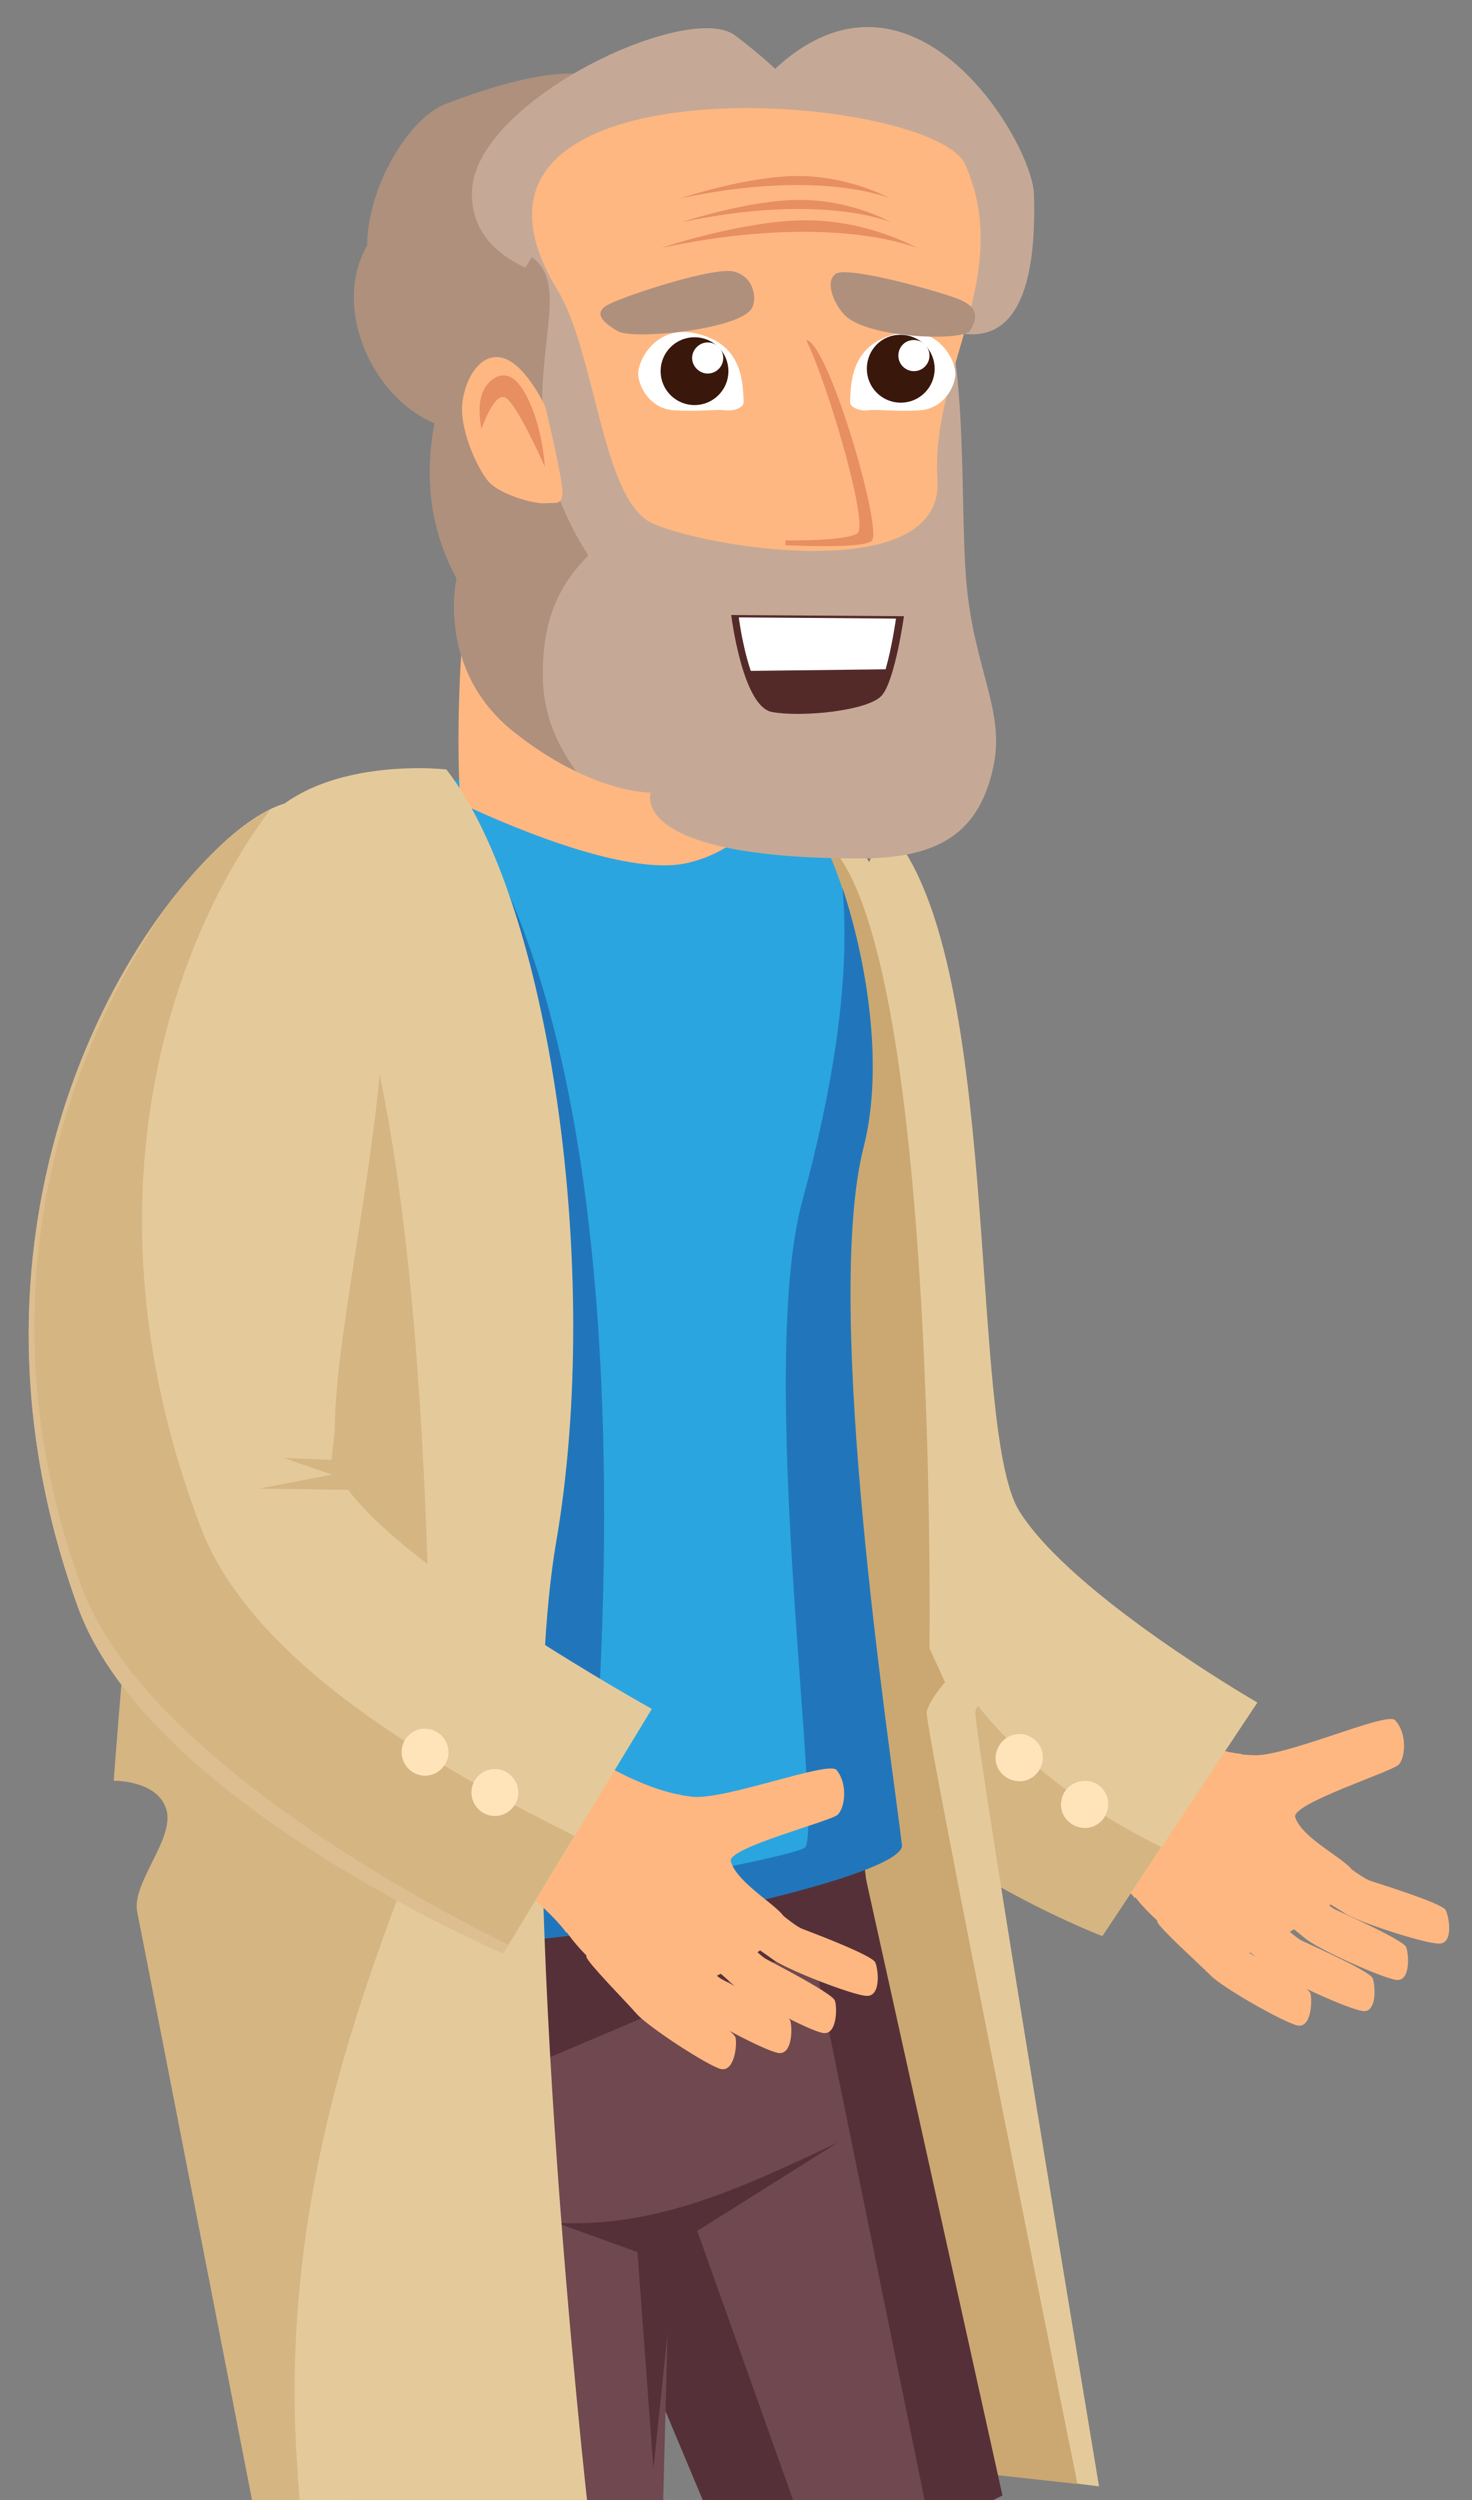 <?xml version="1.0" encoding="utf-8"?>
<!-- Generator: Adobe Illustrator 24.3.0, SVG Export Plug-In . SVG Version: 6.00 Build 0)  -->
<svg version="1.1" id="Layer_1" xmlns="http://www.w3.org/2000/svg" xmlns:xlink="http://www.w3.org/1999/xlink" x="0px" y="0px"
	 viewBox="0 0 369 626.4" style="enable-background:new 0 0 369 626.4;" xml:space="preserve">
<rect x="0" y="0" width="369" height="626.4" fill="#808080" stroke="none"/>
<style type="text/css">
	.st0{fill:#FFB781;}
	.st1{fill:#E4CA9B;}
	.st2{fill:#D5B582;}
	.st3{fill:#AE907D;}
	.st4{fill:#C5A996;}
	.st5{fill:#CBA871;}
	.st6{fill:#70484F;}
	.st7{fill:#563038;}
	.st8{fill:#2BA5DF;}
	.st9{fill:#2176BB;}
	.st10{fill:#DCBE91;}
	.st11{fill:#FFE4BA;}
	.st12{fill:#542A29;}
	.st13{fill:#FFFFFF;}
	.st14{fill:#39170B;}
	.st15{fill:#E78F61;}
</style>
<g>
	<g>
		<path class="st0" d="M311.3,439.5l-26.8,36.1c-6-7.2-21.1-16.9-25.8-18.7l16.2-33.9C274.9,423.2,294.9,437.7,311.3,439.5z"/>
		<path class="st0" d="M294.9,437.7c3.3-0.1,12.2,1.8,19.2,2.1c8.1,0.5,33.5-11,35.6-8.8c3.1,3.3,2.6,9.3,1,11.1s-27.3,9.9-26,13.3
			c1.9,5.6,13.7,10.9,14.5,13.7c1.7,6-21.4,18.6-28.1,21.1c-6.7,2.6-25-8.2-31.4-22.8C277.3,462.1,294.9,437.7,294.9,437.7z"/>
		<path class="st0" d="M325.8,458.7c6.6,4.8,15.2,11.8,17.8,12.6c2.7,0.9,17.9,5.6,18.8,7.3c0.9,1.8,2,8.5-1.7,8.4
			c-3.6,0-20.4-5.4-23.9-7.8c-3.5-2.3-15.4-9.1-15.9-10.4C320.3,467.6,322.1,455.9,325.8,458.7z"/>
		<path class="st0" d="M310.2,471.7c5.9,5.6,13.8,13.5,16.2,14.6c2.5,1.2,17,7.6,17.7,9.4c0.7,1.8,1.1,8.7-2.5,8.2
			s-19.6-7.7-22.8-10.4c-3.2-2.7-14.2-10.9-14.6-12.2C303.8,479.9,306.9,468.4,310.2,471.7z"/>
		<path class="st0" d="M318.6,463.9c5.9,5.6,13.8,13.5,16.2,14.6c2.5,1.2,17,7.6,17.7,9.4c0.7,1.8,1.1,8.7-2.5,8.2
			c-3.6-0.5-19.6-7.7-22.8-10.4c-3.2-2.7-14.2-10.9-14.6-12.2C312.1,472.2,315.2,460.8,318.6,463.9z"/>
		<path class="st0" d="M296.9,472.4c5.4,6,12.4,14.7,14.8,16.1c2.4,1.4,16.3,9.1,16.8,11c0.5,1.9,0.2,8.8-3.3,8
			c-3.5-0.8-18.8-9.5-21.7-12.5c-3-3-13.1-12.1-13.4-13.5C289.7,480,293.9,469,296.9,472.4z"/>
	</g>
	<path class="st1" d="M221.8,206.9c30.1,30.4,20.5,150.5,33.7,171.7c13.1,21.1,59.7,48,59.7,48l-38.8,58.4c0,0-65.7-27.2-83.5-74.6
		C164.1,333.9,221.8,206.9,221.8,206.9z"/>
	<path class="st2" d="M229.6,400.2c-18.2-48.3,5.2-132.5-14.7-177.4c-15.2,36.6-48.1,128.6-25.5,188.8
		c17.8,47.4,86.9,73.5,86.9,73.5l14.8-22.3C269.7,452.2,242.1,433.6,229.6,400.2z"/>
	<path class="st1" d="M192.3,612.5l83.2,10.5c0,0-31.8-191.1-31-194.2c0.7-3,7-6.3,7-6.3l-6.2-9.5c0,0-3.2-192.1-35.4-204.4
		C177.6,196.3,161.4,403.2,192.3,612.5z"/>
	<path class="st3" d="M118.7,107.8C97.4,108.9,80,77.9,93.4,59.4c8-11,44.2,1.5,44.2,1.5S148.4,106.2,118.7,107.8z"/>
	<path class="st3" d="M98.4,77.9C83.2,64.1,98.3,31.2,111.8,26c76.4-29.3,37.5,35.8,37.5,35.8S119.8,97.1,98.4,77.9z"/>
	<path class="st4" d="M118.3,48.2c0.4-22.9,54.3-48.2,66-39.3c58.3,44,1,63.1,1,63.1S117.8,80.2,118.3,48.2z"/>
	<path class="st4" d="M191.4,20.1c35.9-37.7,67.4,15.2,67.8,28.6c2,67-45.8,17.4-45.8,17.4S171.4,41.1,191.4,20.1z"/>
	<path class="st5" d="M180.2,612.5l89.9,9.9c0,0-38.5-190.5-37.8-193.5s4.6-7.4,4.6-7.4L233,413c0,0,2.5-192.3-29.7-204.6
		C171.2,196.2,149.3,403.2,180.2,612.5z"/>
	<polygon class="st6" points="212.2,454.4 115.7,494.7 223.4,722.3 236.9,910.7 272.5,909.7 269.2,718.9 	"/>
	<polygon class="st7" points="231.4,717.9 170.8,547.8 139.1,538 217.6,725.3 236.9,910.7 239.8,910.7 	"/>
	<polygon class="st6" points="211.5,451.2 69.5,492.3 113.3,727.3 103.1,907.1 138.6,908 163.7,723.9 167.9,563.3 211.3,530.8 	"/>
	<path class="st7" d="M103.1,907.1h1.6c5-39.8,18.7-179.8,18.7-179.8l-8-202.3l103-43.7l-3.9-31.6L61.2,491.5l45.3,231.7
		L103.1,907.1z"/>
	<path class="st7" d="M139.6,557l20.2,7.3l4,54.3l5.9-56.4l40.4-25.4C183.3,549.6,163.7,558,139.6,557z"/>
	<polygon class="st7" points="111.3,666 146.6,649.1 133.7,572.8 104.7,593 	"/>
	<polygon class="st7" points="233.3,633.9 251.3,625.3 217.1,470.9 203.1,485.8 	"/>
	<path class="st8" d="M103,196.7c23.1-3.9,95-2,103,13.4c8.1,15.4,17,51.6,10.4,77.3c-10.3,40.4,6.6,149.8,9.5,174.8
		c1.1,9.5-104.3,30.1-113.1,22.8C104.1,477.6,103,196.7,103,196.7z"/>
	<path class="st9" d="M216.5,287.4c5.2-20.3,0.7-46.9-5.3-64.9c2.1,23.5-2.7,51.3-10.1,78.5c-11.6,43,5.5,159.2,0.6,162
		c-5,2.8-55.6,11.6-55.6,11.6s25.5-201.4-34.9-278.8c-3.1,0.3-5.8,0.6-8.1,1c0,0,1.1,280.9,9.9,288.3c8.8,7.3,114.2-13.3,113.1-22.8
		C223.1,437.2,206.2,327.8,216.5,287.4z"/>
	<path class="st0" d="M115.4,201.2c0,0-3.4-42.3,8.1-92.7l66.3-2.6l11.9,76.5c0,0-5.5,28.6-29.7,33.9
		C153.9,220.2,115.4,201.2,115.4,201.2z"/>
	<path class="st1" d="M70.4,663.4l77.1-33.8c0,0-19.8-174.8-8.1-243.1c11.8-68.3-1.8-160.7-27.5-193.7c0,0-39.7-4.6-50.8,21.1
		c-11,25.7-30.2,228.8-30.2,228.8s11.8,2.2,14,9.5s-8.1,20.9-6.6,28.3C39.7,487.9,70.4,663.4,70.4,663.4z"/>
	<path class="st2" d="M108,448.1c0-252-45.2-241.1-49.9-233C44,239.2,28.5,446.2,28.5,446.2s11-0.2,13.2,7.2
		c2.2,7.3-8.8,18.4-7.3,25.7c1.5,7.3,36,184.4,36,184.4l8.6-3.8c-2.1-13.7-3.7-28.2-4.6-43.4C68.8,529.3,108,465.4,108,448.1z"/>
	<g>
		<path class="st0" d="M170.9,449.8L142,484.3c-5.6-7.6-20-18.1-24.7-20.1l18.1-32.8C135.4,431.3,154.5,446.9,170.9,449.8z"/>
		<path class="st0" d="M154.5,446.9c3.3,0.1,12,2.5,19.1,3.3c8.1,0.9,34.1-9.1,36.1-6.7c2.9,3.5,2.1,9.5,0.3,11.2
			s-27.8,8.3-26.8,11.7c1.6,5.7,13,11.7,13.6,14.5c1.3,6.1-22.5,17.3-29.3,19.4s-24.5-9.7-29.9-24.5
			C135.5,470.3,154.5,446.9,154.5,446.9z"/>
		<path class="st0" d="M184.1,469.7c6.2,5.2,14.4,12.6,17,13.6s17.5,6.6,18.3,8.4s1.5,8.6-2.2,8.4c-3.6-0.2-20-6.6-23.4-9.1
			s-14.8-10-15.3-11.3C178.1,478.3,180.6,466.8,184.1,469.7z"/>
		<path class="st0" d="M176.7,475.3c5.6,5.9,12.9,14.3,15.4,15.6c2.4,1.3,16.6,8.6,17.2,10.4c0.6,1.9,0.5,8.7-3,8.1
			c-3.6-0.6-19.1-8.9-22.2-11.8c-3.1-2.9-13.6-11.7-13.9-13C169.8,483.1,173.5,472,176.7,475.3z"/>
		<path class="st0" d="M165.5,480.3c5.6,5.9,12.9,14.3,15.4,15.6c2.4,1.3,16.6,8.6,17.2,10.4c0.6,1.9,0.5,8.7-3,8.1
			c-3.6-0.6-19.1-8.9-22.2-11.8c-3.1-2.9-13.6-11.7-13.9-13C158.6,488.2,162.4,477,165.5,480.3z"/>
		<path class="st0" d="M154.5,481.7c5,6.4,11.5,15.4,13.8,16.9s15.7,10.1,16.1,12c0.4,1.9-0.3,8.7-3.8,7.8c-3.5-1-18.2-10.6-21-13.8
			c-2.8-3.2-12.4-12.9-12.6-14.3C146.8,488.9,151.7,478.1,154.5,481.7z"/>
	</g>
	<path class="st1" d="M77.9,201.3c43.5,18.7-5.5,150,8.7,171c14.3,21.1,76.8,55.9,76.8,55.9l-37.2,61.3c0,0-84.5-42.2-102.3-91.1
		C-19.4,279.6,58.6,193,77.9,201.3z"/>
	<path class="st2" d="M50.4,382.9c-30.5-79.7-8.4-145.7,17.3-180c-28.3,14-85.8,96.5-48.1,199.9c17.9,48.9,106.6,86.6,106.6,86.6
		L144,460C117.6,446.7,64.4,419.6,50.4,382.9z"/>
	<path class="st10" d="M20.3,397.2c-26.6-72.9-3-136.3,23.2-172.3c-26.5,33.8-52.3,99.9-23.9,178c17.9,48.9,106.6,86.6,106.6,86.6
		l1.3-2.2C113.2,480.3,36.4,441.5,20.3,397.2z"/>
	<polygon class="st2" points="93.1,379.8 87.3,373.3 64.9,373 83.2,369.5 71.1,365.3 83.1,365.8 84.9,349.5 88.4,368 	"/>
	<path class="st4" d="M147.2,53.6c-34.9,44.3-29.1,41.9-29.1,41.9s-18,23.7-3.6,49.4c0,0-5.3,22.8,14.2,38.4s34.4,15.3,34.4,15.3
		s-5.9,16.5,52.5,16.5c20.1,0,30.1-6.7,33.5-23.4c2.8-14-5.1-24.4-6.9-46.4c-1.8-21.9,1.1-64.2-10.2-78.1
		C220.6,53.3,147.2,53.6,147.2,53.6z"/>
	<path class="st3" d="M136.1,170c-0.2-11.4,2.1-21.6,11.4-30.8c-24.2-37.4-0.7-65.1-14.2-74.8c-14,23.8-20.2,28.1-20.2,28.1
		s-13,26.7,1.4,52.4c0,0-5.3,22.8,14.2,38.4c5.8,4.6,11.1,7.8,15.8,10C139.2,186.2,136.2,178.3,136.1,170z"/>
	<path class="st0" d="M242,41.3c12.2,27.7-8.8,51.7-7,78.9c1.7,27.2-59.3,16.8-71.7,10.8s-14-42.7-23.6-58.4
		C103.5,13,233.9,22.8,242,41.3z"/>
	<path class="st11" d="M266.1,451c-0.7,3.2,1.5,6.3,4.7,6.9c3.2,0.7,6.3-1.5,6.9-4.7c0.6-3.3-1.5-6.3-4.7-6.9
		C269.8,445.8,266.6,447.9,266.1,451z"/>
	<path class="st11" d="M249.7,439.3c-0.7,3.2,1.5,6.3,4.7,6.9c3.2,0.7,6.3-1.5,6.9-4.7c0.7-3.2-1.5-6.3-4.7-6.9
		C253.4,434,250.4,436.1,249.7,439.3z"/>
	<path class="st11" d="M118.2,448.6c-0.3,3.2,2.1,6.1,5.3,6.4c3.2,0.3,6.1-2.1,6.4-5.3c0.3-3.2-2.1-6.1-5.3-6.4
		C121.3,443,118.5,445.4,118.2,448.6z"/>
	<path class="st11" d="M100.7,438.5c-0.3,3.2,2.1,6.1,5.3,6.4c3.2,0.3,6.1-2.1,6.4-5.3c0.3-3.2-2.1-6.1-5.3-6.4
		C103.9,432.8,101,435.2,100.7,438.5z"/>
	<path class="st12" d="M226.6,154.4l-43.3-0.3c0,0,2.8,22.9,10.2,24.3c7.4,1.4,24.4-0.3,27.6-4.2
		C224.4,170.3,226.6,154.4,226.6,154.4z"/>
	<path class="st13" d="M222,167.7c1.6-5.5,2.6-12.7,2.6-12.7l-39.4-0.3c0,0,0.9,7.2,3,13.4L222,167.7z"/>
	<g>
		<path class="st13" d="M186.4,100.8c-0.1-6.7-1.2-14.7-11.7-17.2c-10.4-2.5-15,7-14.7,10.4s3.2,8.4,8.9,8.8
			c5.8,0.4,10.8-0.3,12.9,0C184,103.1,186.4,102.1,186.4,100.8z"/>
		<circle class="st14" cx="174.1" cy="93" r="8.5"/>
		<path class="st13" d="M181.3,89.7c0,2.2-1.8,3.9-3.9,3.9s-3.9-1.8-3.9-3.9s1.8-3.9,3.9-3.9S181.3,87.5,181.3,89.7z"/>
		<path class="st13" d="M213.1,100.8c0.1-6.7,1.2-14.7,11.7-17.2c10.4-2.5,15,7,14.7,10.4s-3.2,8.4-8.9,8.8
			c-5.8,0.4-10.8-0.3-12.9,0C215.6,103.1,213.1,102.1,213.1,100.8z"/>
		<path class="st14" d="M217.3,92.4c0,4.7,3.8,8.5,8.5,8.5s8.5-3.8,8.5-8.5s-3.8-8.5-8.5-8.5C221.1,83.8,217.3,87.6,217.3,92.4z"/>
		<path class="st13" d="M225.2,89.1c0,2.2,1.8,3.9,3.9,3.9c2.2,0,3.9-1.8,3.9-3.9c0-2.2-1.8-3.9-3.9-3.9
			C226.9,85.2,225.2,86.9,225.2,89.1z"/>
	</g>
	<path class="st15" d="M202.1,85.2c5.4,11.1,15,43.8,13.1,48.1c-0.8,1.9-13.3,2.2-18.3,2.1c0,0.8-0.1,1.2-0.1,1.2s20.9,1.1,21.9-1.3
		C220.7,130.5,207.5,85.7,202.1,85.2z"/>
	<path class="st3" d="M188.5,77.2c-3,5.4-29.8,8-33.6,5.8s-6.6-4.7-2-6.9c4.5-2.2,26.5-9.5,31.3-8C189,69.5,189.8,74.7,188.5,77.2z"
		/>
	<path class="st3" d="M211.9,79.1c5.9,5.7,29.6,6.5,31.3,3.7s2.4-5.7-2.8-7.8c-5.2-2.1-27.9-8.4-30.9-6.4
		C206.6,70.6,209.2,76.5,211.9,79.1z"/>
	<path class="st15" d="M202.7,55.2c-15.7-0.2-36.9,6.9-36.9,6.9c43.1-9.1,64.2,0.1,64.2,0.1S218.3,55.4,202.7,55.2z"/>
	<path class="st15" d="M201,50.1c-12.8-0.2-30.2,5.6-30.2,5.6c35.3-7.5,52.6,0,52.6,0S213.8,50.2,201,50.1z"/>
	<path class="st15" d="M200.7,44.1c-12.8-0.2-30.2,5.6-30.2,5.6c35.3-7.5,52.6,0,52.6,0S213.5,44.3,200.7,44.1z"/>
	<path class="st7" d="M101.8,903l-5,36.8h77c0,0,2.1-12.1-5.5-19.7c-10.5-10.5-28-18.8-28-18.8L101.8,903z"/>
	<path class="st7" d="M234,903l-5,36.8h77c0,0,4.4-9.1-4.6-18.1s-28.8-20.3-28.8-20.3L234,903z"/>
	<g>
		<path class="st0" d="M136.7,101.9c0,0-4.4-9.6-9.8-11.9s-9.8,3.3-10.9,10.2c-1.2,6.9,3.8,17.5,6.5,20.5c2.7,3.1,11.1,5.6,14.1,5.4
			s4.2,0.5,4.4-2.6C141.2,120.5,136.7,101.9,136.7,101.9z"/>
		<path class="st15" d="M136.6,117c-0.8-10-3.9-18.1-7.1-21.4c-3.3-3.3-7.1-0.8-8.6,2.9c-1.4,3.7-0.2,9-0.2,9s3.1-9.2,5.9-7.9
			C129.4,100.7,136.6,117,136.6,117z"/>
	</g>
</g>
</svg>
